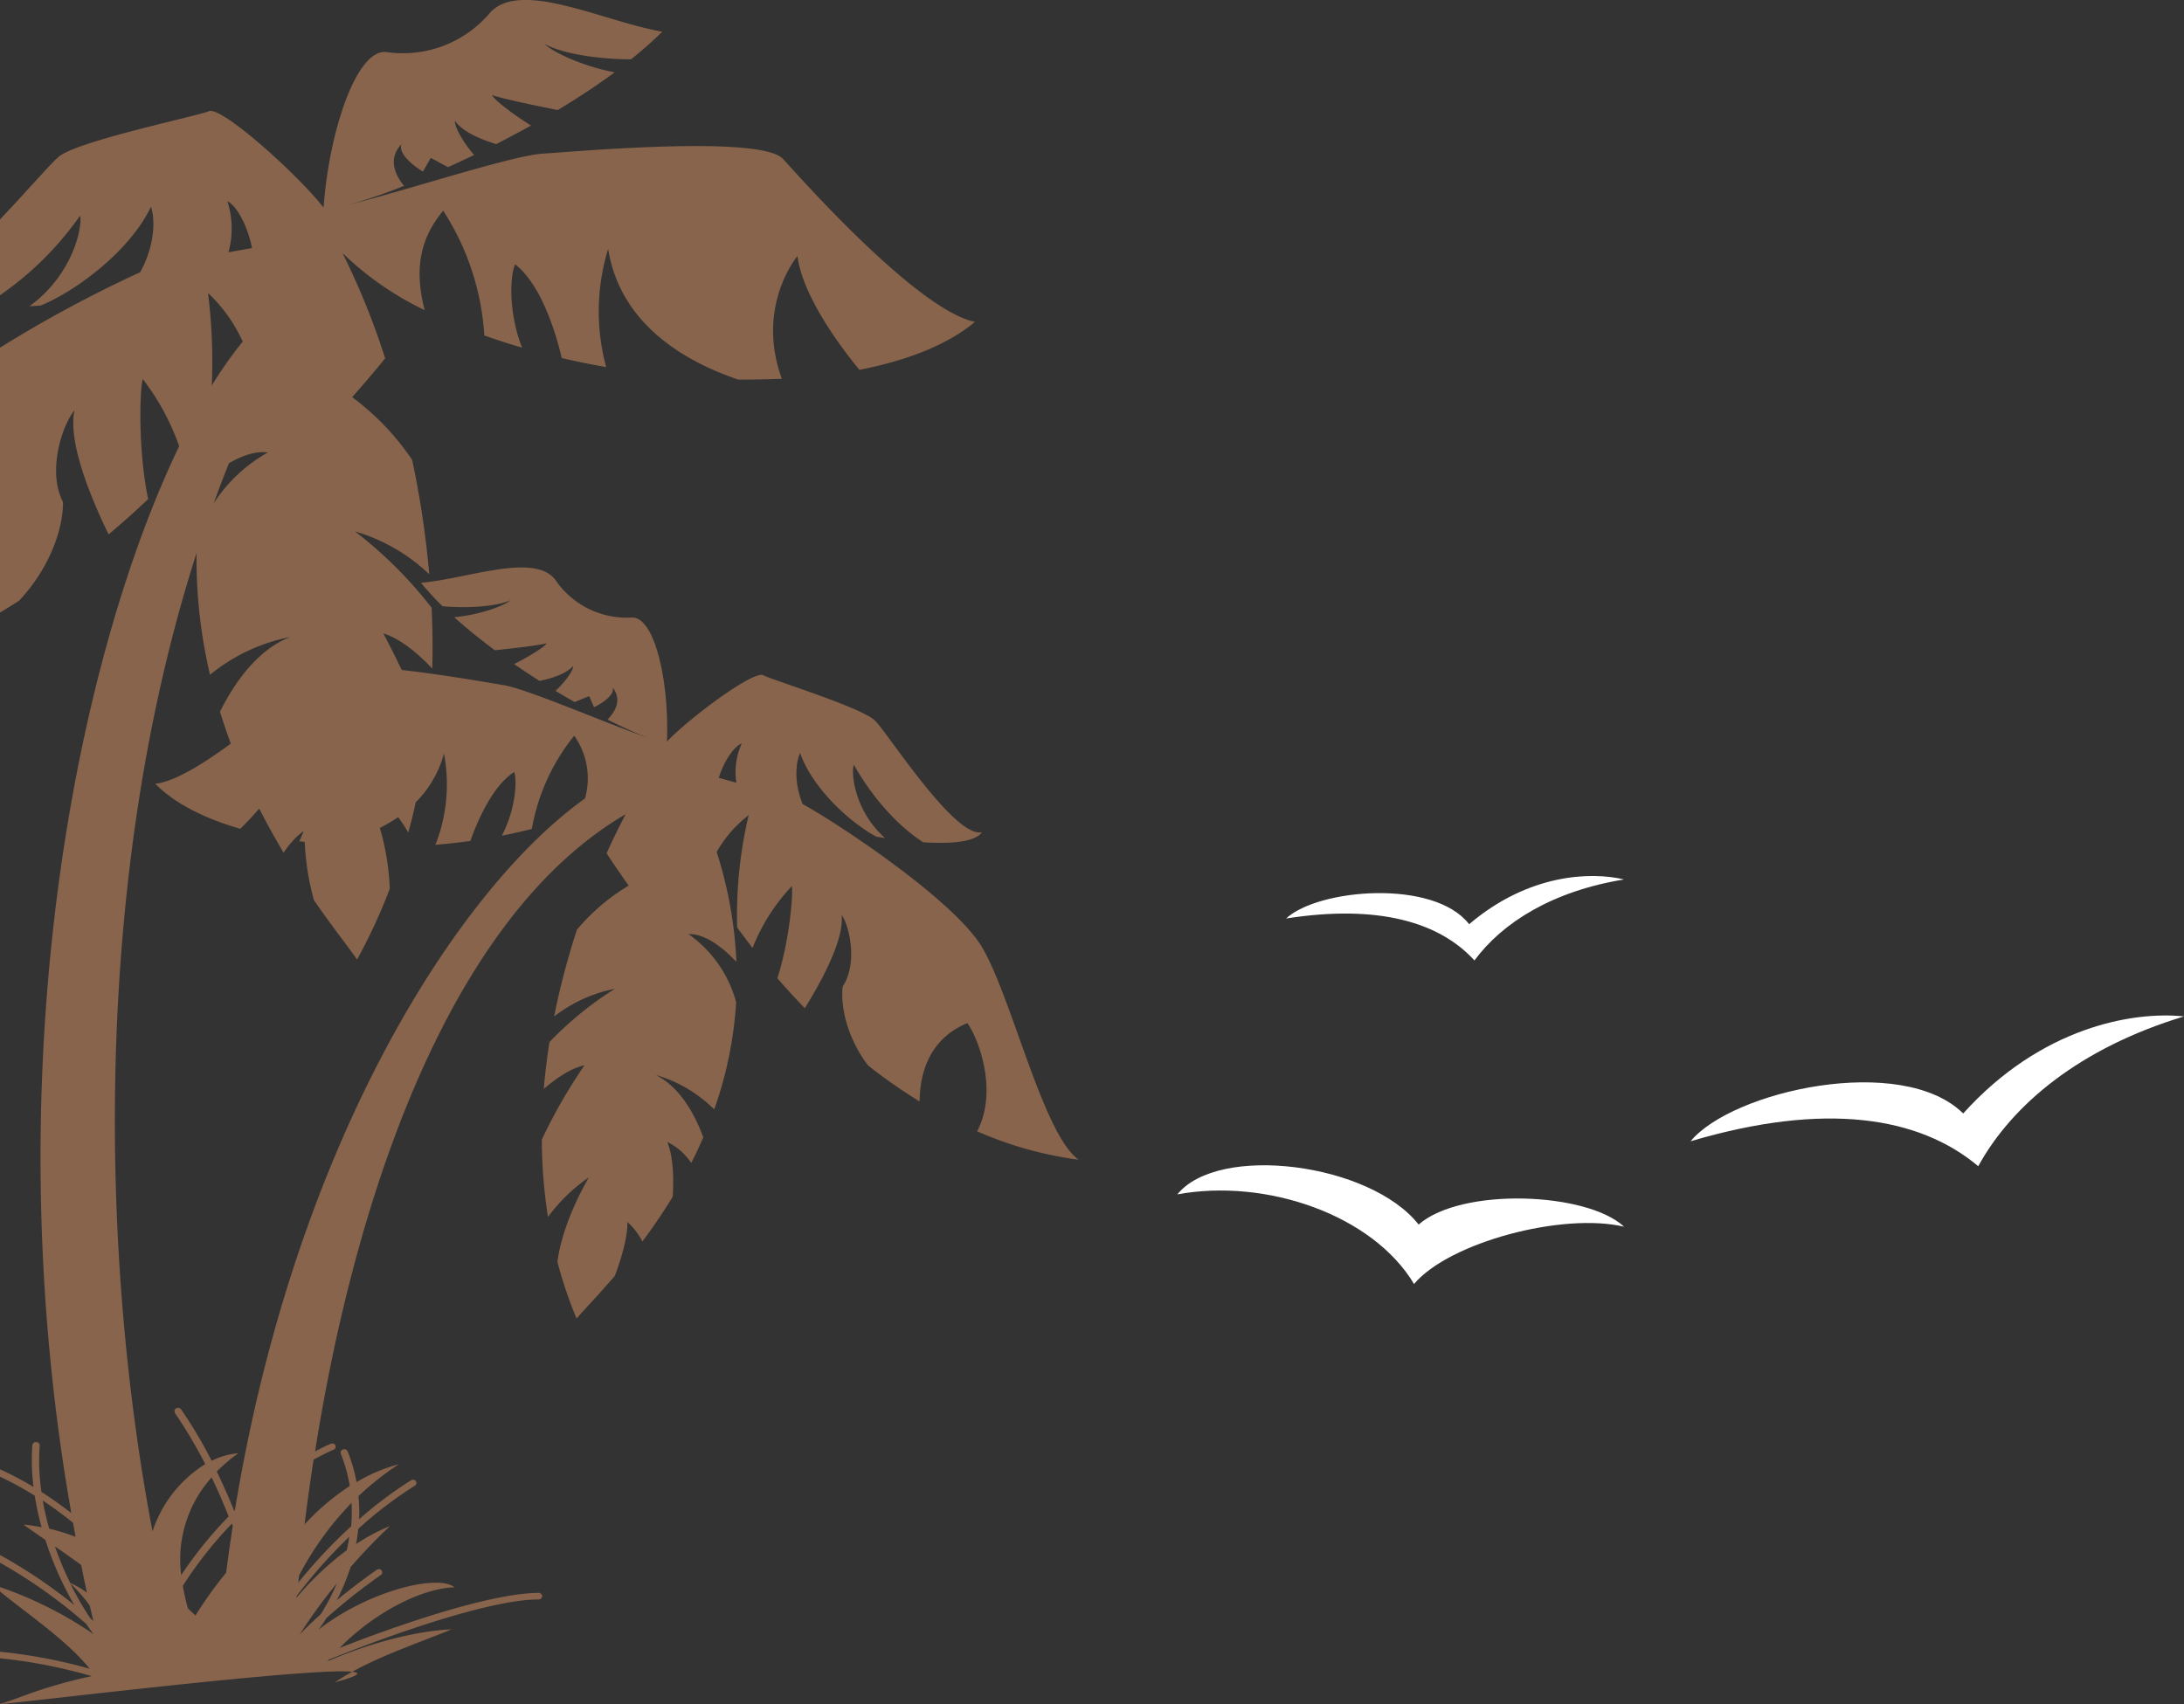 <svg xmlns="http://www.w3.org/2000/svg" viewBox="0 0 404.94 316.04"><rect x="0" y="0" width="404.94" height="316.04" fill="#333333" stroke="none"/><defs><style>.cls-1{fill:#87644b;}.cls-2{fill:#fff;}</style></defs><title>palm</title><g id="Calque_2" data-name="Calque 2"><g id="Calque_1-2" data-name="Calque 1"><g id="Calque_2-2" data-name="Calque 2"><g id="Photoshop"><path class="cls-1" d="M0,40.69V54.75A59.25,59.25,0,0,0,14.85,40c.47,2.16-1.39,11-9.37,16.78.69,0,1.39-.08,2.1-.13C14.13,53.95,24.1,46.55,28,38.32c1,3.3.28,8-2,12.16a234.47,234.47,0,0,0-26,14V113.6c1.2-.72,2.39-1.45,3.56-2.21C10,104.44,11.74,97,11.68,93.11c-3-5.79-.07-14.41,2.13-17-1.21,5.7,2.73,15.61,6.33,23q3.82-3.22,7.33-6.55c-1.9-9.13-1.56-20.36-1-22.27a44.75,44.75,0,0,1,6.75,12.46C14,122.65-1.19,198.7,13.22,280.6c-1.79-1.38-3.64-2.7-5.53-3.91a39.37,39.37,0,0,1-.33-8.59.62.62,0,0,0-.59-.65h0A.65.65,0,0,0,6,268a38.86,38.86,0,0,0,.22,7.77A62.54,62.54,0,0,0,0,272.49v1.37a61.72,61.72,0,0,1,6.44,3.52,53.17,53.17,0,0,0,1.27,5.86,33.11,33.11,0,0,0-3.37-.51c1.08.79,2.47,1.74,4.07,2.86a62.78,62.78,0,0,0,5.37,12.08A94.8,94.8,0,0,0,0,288.38v1.43a94.89,94.89,0,0,1,16,11.37q.66,1,1.35,1.88A72.35,72.35,0,0,0,0,294.33v.82c4.88,4,12.51,9.17,16.62,14.32A97.56,97.56,0,0,0,0,306.32v1.22a95.22,95.22,0,0,1,17,3.31,92.16,92.16,0,0,0-13.58,4Q1.73,315.48,0,316c-1.71.54,86.06-10.46,62.08-4,6.21-4.22,14.79-7,21.66-9.83-6.95.3-15.74,2.75-23,5.92l.27-.32c14.59-5.87,31-11.18,38.84-11.14a.65.65,0,0,0,.68-.61.64.64,0,0,0-.66-.61c-7.71,0-22.86,4.7-36.9,10.21,5.85-6,14.6-11,21.3-11.25-3.07-2.51-16,.66-25.2,7.85.5-.69,1-1.4,1.44-2.13a110.85,110.85,0,0,1,10.1-8,.57.57,0,0,0,.17-.79l0-.06a.71.71,0,0,0-.94-.11q-4.06,2.88-7.4,5.64h0A39.23,39.23,0,0,0,65,290.63,102.61,102.61,0,0,1,72.33,283a35.8,35.8,0,0,0-6.3,3.35c.17-1,.3-1.88.4-2.82a74.33,74.33,0,0,1,10.49-8,.58.58,0,0,0,.21-.79l0-.06a.71.71,0,0,0-.93-.15,76.14,76.14,0,0,0-9.62,7.22,30,30,0,0,0-.11-4.29,52.35,52.35,0,0,1,7.48-5.91,29.75,29.75,0,0,0-7.84,3.32,29.8,29.8,0,0,0-1.65-5.7.69.69,0,0,0-.86-.36.59.59,0,0,0-.42.72l0,.06a28,28,0,0,1,1.67,6,44.28,44.28,0,0,0-8.37,7.1q.72-5.91,1.67-12c1.22-.66,2.46-1.29,3.71-1.84a.58.58,0,0,0,.34-.75l0-.06a.69.69,0,0,0-.88-.28c-1,.42-1.94.9-2.9,1.4C65.74,222.75,83,170.29,116,151c-1.14,2.17-2.33,4.59-3.53,7.24,1.65,2.56,4.09,6,4.09,6a38,38,0,0,0-9.58,8.16,138.64,138.64,0,0,0-4.24,16.12A26.67,26.67,0,0,1,114,183.38a63,63,0,0,0-12.12,9.88c-.45,2.85-.81,5.75-1.06,8.69,2.21-1.9,4.94-3.82,7.55-4.39a98.73,98.73,0,0,0-7.91,13.78,94.55,94.55,0,0,0,1.14,14.35,31.84,31.84,0,0,1,7.58-7.34c-1.82,3.15-5,9.45-5.83,15.66a80,80,0,0,0,3.55,10.52c1.47-1.7,4.05-4.36,7.09-7.91,1.42-3.71,2.43-7.68,2.33-10a12.3,12.3,0,0,1,2.78,3.63c1.88-2.51,3.79-5.29,5.63-8.32.25-3.95,0-7.69-1-10.14a11.3,11.3,0,0,1,4.44,3.89c.78-1.53,1.53-3.12,2.23-4.75-1.41-3.85-4.12-9.22-8.82-11.58a25.48,25.48,0,0,1,10.85,6.4,72.91,72.91,0,0,0,4.06-19.89,22.6,22.6,0,0,0-8.84-12.63c2.31-.06,5.26,1.33,8.89,5.16A77.43,77.43,0,0,0,132.88,158a23.14,23.14,0,0,1,5.93-6.83A80.78,80.78,0,0,0,136.68,172c.91,1.25,1.87,2.53,2.85,3.81a36,36,0,0,1,7.29-11.48c.26,1.51-.45,10.19-2.69,17.09q2.42,2.8,5.09,5.56c3.4-5.48,7.29-12.84,6.84-17.31,1.47,2.17,3,9,.19,13.27-.37,3,.35,8.85,4.68,14.64a98.87,98.87,0,0,0,9.59,6.7c0-4.87,1.55-11.51,8.83-14.54,1.91,2.57,5.84,12.38,1.82,20.07A69.35,69.35,0,0,0,200,215.08c-6.57-4.63-12.33-29.87-17.86-39.32-5.2-8.89-27.42-23.45-33.31-26.63-1.39-3.39-1.52-7-.49-9.51,2.3,6.61,9.35,13,14.16,15.55l1.6.25c-5.65-5-6.33-12-5.79-13.59,3.63,6.38,8.28,11.42,12.85,14.37,5.59.36,9.7-.13,10.91-1.86-5.09,1.19-17.78-18.9-19.94-20.8-2.83-2.48-18.8-7.38-20.61-8.31s-13.67,7.89-17.86,12.3c.45-11-2.26-23.36-6.61-23a16,16,0,0,1-14-6.87c-3.73-5.33-16.41-.3-25,.42a54.61,54.61,0,0,0,4,4.35c4.57.41,9.94.08,12.61-1.11-1.45,1.21-6.18,2.76-10.44,3.15,2.31,2.08,4.86,4.14,7.53,6.12,3-.31,7.85-.85,9.63-1.29-.44.74-3.77,2.73-6.06,3.85,1.55,1.07,3.12,2.11,4.69,3.12,1.86-.35,4.76-1.14,6.27-2.76,0,1-1.83,3.32-3.29,4.61,1.19.71,2.38,1.42,3.55,2.08l2.7-1.1.9,2.06s3.86-1.78,3.5-3.64c.86,1.17,1.64,3.2-1,5.93,2.8,1.41,5.41,2.58,7.66,3.46-9.34-3.35-22.63-9.16-27-9.86-2.56-.42-10.93-1.91-18.82-2.8-1.35-2.85-2.59-5.25-3.41-6.78,3.26,1,6.51,3.82,9.08,6.52.1-3.8.05-7.58-.12-11.28a78.72,78.72,0,0,0-14.2-14.15,33.51,33.51,0,0,1,13.76,7.94,174.88,174.88,0,0,0-3.17-21.21A47.51,47.51,0,0,0,65.3,73.66s3.62-4.11,6.11-7.2A136.21,136.21,0,0,0,63.5,46.93,57.78,57.78,0,0,0,78.74,57.52c-2.38-9.12.14-14.44,3.43-18.45A47.92,47.92,0,0,1,89.8,62.21q3.4,1.22,7,2.26c-2.42-6.12-2.35-13-1.29-15.45,4.85,3.78,7.53,12.67,8.65,17.38,2.7.63,5.45,1.19,8.23,1.68a39.55,39.55,0,0,1,.37-21.92c2.25,14.15,14.54,21,24.14,24.24q4.1,0,8.06-.15c-4.91-13.5,2.9-22.77,2.9-22.77.74,6,5.76,14.15,11.48,21.11,8.83-1.72,16.33-4.63,21.44-8.9C170.37,57.6,149.28,34,145.21,29.5s-38.25-1.4-44.64-1c-5.67.39-23.57,6.31-36,9.51,3-.85,6.53-2,10.34-3.54-3.07-3.8-1.77-6.33-.49-7.73-.74,2.34,4,5.08,4,5.08l1.45-2.54L83.07,31c1.59-.72,3.22-1.47,4.85-2.26-1.68-1.83-3.67-5.07-3.57-6.32C86,24.7,89.69,26,92,26.73q3.24-1.67,6.47-3.45c-2.79-1.7-6.78-4.65-7.25-5.65,2.23.76,8.33,2,12.2,2.78,3.71-2.23,7.27-4.58,10.55-7-5.42-1-11.28-3.55-13-5.27C104.27,10,111.13,11,117,11a75.84,75.84,0,0,0,5.8-5.12C111.9,4,96.3-4,90.76,2.48a21.13,21.13,0,0,1-19,7.19C66.21,8.76,61,24.27,60,38.51c-4.8-6.17-18.91-18.83-21.24-17.89S15.11,26,11.11,28.9C9.76,29.87,5.21,35.23,0,40.69ZM133.27,144.25c1-3.21,2.89-5.88,4.26-6.37a12.86,12.86,0,0,0-1,7.28ZM14,285a41.13,41.13,0,0,0-4.87-1.5,51.82,51.82,0,0,1-1.21-5.22c1.92,1.27,3.79,2.65,5.6,4.1C13.71,283.31,13.87,284.19,14,285Zm2.12,10.35A18.09,18.09,0,0,0,13,293.54a61.53,61.53,0,0,1-2.81-6.74c1.5,1,3.16,2.21,4.87,3.44q.5,2.59,1.07,5.17Zm1.19,5.26-.59-.53a55.92,55.92,0,0,1-3.7-6.45,28.2,28.2,0,0,1,3.63,4.16c.22,1,.45,1.92.67,2.86ZM45,63.35a75.31,75.31,0,0,0-5.73,8.14,102.77,102.77,0,0,0-.7-17.15A28.5,28.5,0,0,1,45,63.35ZM46.73,46l-4.37.78a16.53,16.53,0,0,0-.2-9.46C43.85,38.12,45.89,41.78,46.73,46Zm3,37.88a28.42,28.42,0,0,0-10.12,9.48c.91-2.5,1.85-5,2.84-7.44,2.88-1.7,5.29-2.27,7.25-2Zm5.6,209.63c0-.45.09-.9.13-1.34a57.73,57.73,0,0,1,9.72-13.46,30.92,30.92,0,0,1-.07,4.34,95.13,95.13,0,0,0-9.81,10.46Zm.06,9.89a97.35,97.35,0,0,1,7.07-9.76,38.94,38.94,0,0,1-3,5.74q-2.29,2.05-4.14,4ZM55,296.27V296a91.59,91.59,0,0,1,9.76-11c-.12.84-.28,1.67-.46,2.49A55.76,55.76,0,0,0,55,296.27Zm-21.13-2.13A75,75,0,0,1,43,282.56l.16.42c-.44,2.86-.86,5.75-1.23,8.68a77.64,77.64,0,0,0-5.69,7.94l-1.4-1.33a41.71,41.71,0,0,1-.93-4.13Zm5.34-20.2c1.16,2.4,2.21,4.84,3.19,7.28a75.44,75.44,0,0,0-7.5,9c-.45.63-.88,1.26-1.3,1.89a22.74,22.74,0,0,1,5.65-18.12ZM36.44,102.57a93.82,93.82,0,0,0,2.5,22.57,33.67,33.67,0,0,1,14.85-7c-6.38,2.49-10.63,9.07-13,13.85.62,2,1.3,4,2,5.92-5.21,3.84-10.5,7.07-14,7.44,3.57,3.65,9.1,6.42,15.76,8.36,1.22-1.2,2.4-2.47,3.52-3.75,1.48,2.91,3,5.65,4.52,8.19a15.4,15.4,0,0,1,3.73-4.06c-.24.63-.51,1.26-.82,1.92l1,.13a47.91,47.91,0,0,0,1.71,10.8c3.4,4.92,6.33,8.64,8,11a105.39,105.39,0,0,0,6.06-13.11,46.76,46.76,0,0,0-1.84-11.29,27.74,27.74,0,0,0,3.4-2c.73,1,1.36,2,1.87,2.85.51-1.85,1-3.72,1.36-5.58a20.29,20.29,0,0,0,5.26-9.05,30.57,30.57,0,0,1-1.59,16.91c2.18-.17,4.34-.42,6.48-.71,1.26-3.56,4.08-10.22,8.14-12.79.61,2,.08,7.27-2.3,11.81,1.89-.37,3.75-.79,5.56-1.25a37.75,37.75,0,0,1,7.86-17.29,13.73,13.73,0,0,1,2,11.64c-23.35,16.61-53.67,63.42-64.92,132l-.12.12c-1-2.44-2.07-4.89-3.24-7.3a31.43,31.43,0,0,1,4-3.39,13.46,13.46,0,0,0-4.94,1.4,86.13,86.13,0,0,0-5.66-9.53.71.71,0,0,0-.92-.2.57.57,0,0,0-.26.76l0,.08a85.79,85.79,0,0,1,5.64,9.51A23.19,23.19,0,0,0,28.28,284C18.5,232.67,17.13,162.77,36.44,102.57Z"/></g></g><path class="cls-2" d="M301.12,227.5c-11.42-2.7-32.42,2.9-38.94,10.62-7.66-12.81-27.4-19.65-43.88-16.62,7.59-9.41,35.73-5.85,44.73,5.6C271,220.13,294.29,221.08,301.12,227.5Z"/><path class="cls-2" d="M404.94,188.5c-9.39-1-26.48,1.93-40.94,18-11.37-11.23-42.84-4.21-50.54,5.15,25-7.4,42.41-4.56,53.33,4.63C373.09,204.78,385.74,194.31,404.94,188.5Z"/><path class="cls-2" d="M301.12,163.1c-6.14-1.47-17.72-1.07-28.72,8.3-6.54-8.44-28-6.58-33.94-1.06,17.19-2.69,28.5.73,34.92,7.78C278.58,171.07,287.89,165.25,301.12,163.1Z"/></g></g></svg>